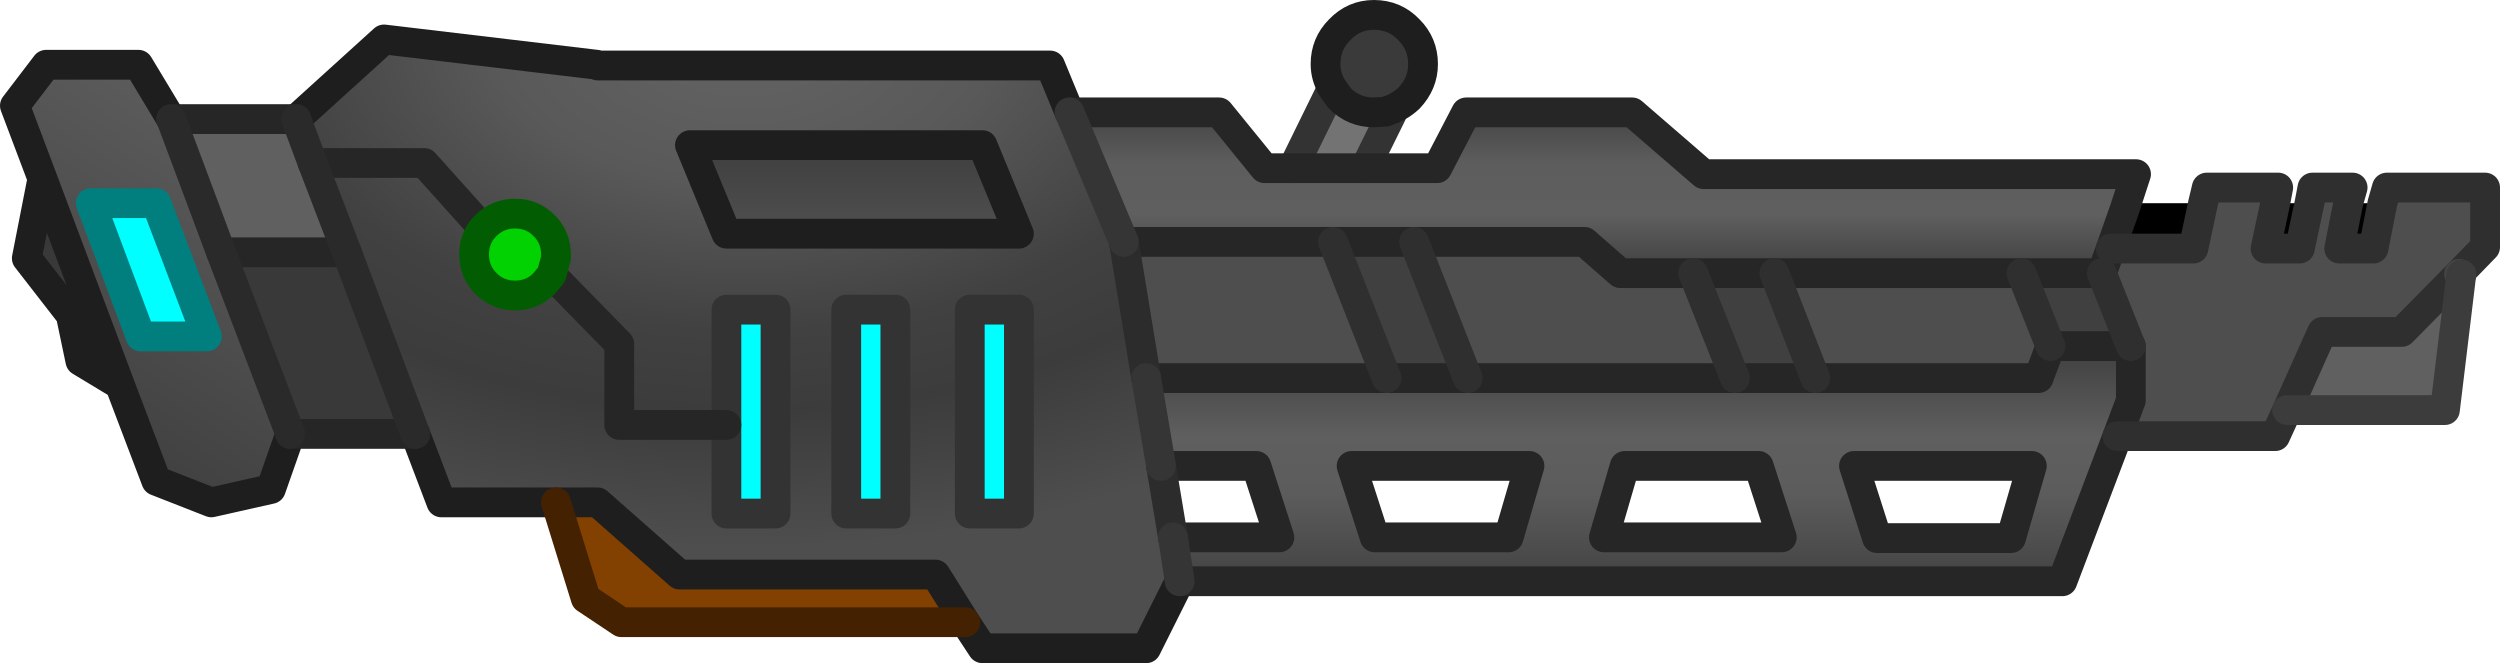 <?xml version="1.0" encoding="UTF-8" standalone="no"?>
<svg xmlns:xlink="http://www.w3.org/1999/xlink" height="44.55px" width="167.95px" xmlns="http://www.w3.org/2000/svg">
  <g transform="matrix(1.0, 0.0, 0.0, 1.0, 78.95, 20.85)">
    <path d="M86.25 -2.45 L86.4 -2.4 85.3 6.7 74.7 6.7 77.05 1.45 82.4 1.45 86.25 -2.45 M-67.45 -12.85 L-59.05 -12.85 -57.95 -9.9 -55.65 -3.9 -64.1 -3.9 -67.45 -12.85" fill="#606060" fill-rule="evenodd" stroke="none"/>
    <path d="M14.15 -13.35 L14.55 -13.2 12.75 -9.55 7.9 -9.55 10.55 -14.95 11.05 -14.25 Q12.0 -13.3 13.35 -13.3 L14.15 -13.35" fill="#737373" fill-rule="evenodd" stroke="none"/>
    <path d="M69.05 -7.2 L69.3 -8.25 74.1 -8.25 73.9 -7.2 73.25 -4.15 75.55 -4.15 76.2 -7.2 76.4 -8.25 79.1 -8.25 78.8 -7.2 78.2 -4.15 80.5 -4.15 81.1 -7.2 81.4 -8.25 88.0 -8.25 88.0 -4.25 86.25 -2.45 82.4 1.45 77.05 1.45 74.7 6.7 73.9 8.45 63.3 8.45 64.2 6.05 64.2 2.4 62.25 -2.5 62.85 -4.15 68.4 -4.15 69.05 -7.2 M16.05 -4.6 L27.5 -4.6 29.9 -2.5 34.8 -2.5 37.6 4.55 19.65 4.55 16.05 -4.6 M40.25 -2.5 L56.85 -2.5 58.8 2.4 58.0 4.55 43.0 4.55 40.25 -2.5 M14.2 4.55 L-1.95 4.55 -3.45 -4.6 10.6 -4.6 14.2 4.55" fill="#4e4e4e" fill-rule="evenodd" stroke="none"/>
    <path d="M10.6 -4.6 L16.05 -4.6 19.65 4.55 14.2 4.55 10.6 -4.6 M34.8 -2.5 L40.25 -2.5 43.0 4.55 37.6 4.55 34.8 -2.5 M56.85 -2.5 L62.25 -2.5 64.2 2.4 58.8 2.4 56.85 -2.5" fill="#404040" fill-rule="evenodd" stroke="none"/>
    <path d="M63.8 -6.85 L63.9 -7.2 69.05 -7.2 68.4 -4.15 62.85 -4.15 63.8 -6.85 M73.9 -7.2 L76.2 -7.2 75.55 -4.15 73.25 -4.15 73.9 -7.2 M78.8 -7.2 L81.1 -7.2 80.5 -4.15 78.2 -4.15 78.8 -7.2" fill="#000000" fill-rule="evenodd" stroke="none"/>
    <path d="M-72.85 -7.2 L-68.45 -7.2 -65.05 1.75 -69.5 1.75 -72.85 -7.2 M-30.15 -0.05 L-26.85 -0.05 -26.85 13.65 -30.15 13.65 -30.15 7.7 -30.15 -0.05 M-10.5 -0.05 L-10.5 13.65 -13.8 13.65 -13.8 -0.05 -10.5 -0.05 M-18.8 -0.05 L-18.8 13.65 -22.1 13.65 -22.1 -0.05 -18.8 -0.05" fill="#00ffff" fill-rule="evenodd" stroke="none"/>
    <path d="M-51.05 8.3 L-59.45 8.3 -64.1 -3.9 -55.65 -3.9 -51.05 8.3 M-70.9 5.0 L-73.55 3.4 -74.2 0.3 -77.15 -3.5 -76.1 -8.85 -70.9 5.0" fill="#393939" fill-rule="evenodd" stroke="none"/>
    <path d="M-14.1 20.95 L-37.2 20.95 -39.6 19.35 -41.6 12.9 -38.8 12.9 -33.3 17.75 -16.1 17.75 -14.1 20.95" fill="#834101" fill-rule="evenodd" stroke="none"/>
    <path d="M-46.5 -5.5 L-46.3 -5.7 Q-45.5 -6.5 -44.35 -6.5 -43.2 -6.5 -42.4 -5.7 -41.6 -4.9 -41.6 -3.75 L-41.6 -3.5 -41.9 -2.4 -42.4 -1.8 Q-43.2 -1.0 -44.35 -1.0 -45.5 -1.0 -46.3 -1.8 -47.1 -2.6 -47.1 -3.75 -47.1 -4.75 -46.5 -5.5" fill="#02d202" fill-rule="evenodd" stroke="none"/>
    <path d="M-59.45 8.3 L-60.75 12.0 -64.75 12.9 -68.45 11.45 -70.9 5.0 -76.1 -8.85 -77.95 -13.75 -75.85 -16.5 -69.65 -16.5 -67.45 -12.85 -64.1 -3.9 -59.45 8.3 M-72.85 -7.2 L-69.5 1.75 -65.05 1.75 -68.45 -7.2 -72.85 -7.2" fill="url(#gradient0)" fill-rule="evenodd" stroke="none"/>
    <path d="M0.3 18.2 L-1.95 22.7 -12.95 22.7 -14.1 20.95 -16.1 17.75 -33.3 17.75 -38.8 12.9 -41.6 12.9 -49.3 12.9 -51.05 8.3 -55.65 -3.9 -57.95 -9.9 -59.05 -12.85 -53.15 -18.2 -38.85 -16.5 -38.8 -16.45 -8.4 -16.45 -7.1 -13.3 -3.45 -4.6 -1.95 4.55 -0.95 10.45 -0.15 15.25 0.3 18.2 M-46.5 -5.5 Q-47.1 -4.75 -47.1 -3.75 -47.1 -2.6 -46.3 -1.8 -45.5 -1.0 -44.35 -1.0 -43.2 -1.0 -42.4 -1.8 L-41.9 -2.4 -41.6 -3.5 -41.6 -3.75 Q-41.6 -4.9 -42.4 -5.7 -43.2 -6.5 -44.35 -6.5 -45.5 -6.5 -46.3 -5.7 L-46.5 -5.5 -50.45 -9.9 -57.95 -9.9 -50.45 -9.9 -46.5 -5.5 M-30.15 -0.05 L-30.15 7.7 -30.15 13.65 -26.85 13.65 -26.85 -0.05 -30.15 -0.05 M-32.6 -11.1 L-30.15 -5.15 -10.5 -5.15 -12.95 -11.1 -32.6 -11.1 M-10.5 -0.05 L-13.8 -0.05 -13.8 13.65 -10.5 13.65 -10.5 -0.05 M-18.8 -0.05 L-22.1 -0.05 -22.1 13.65 -18.8 13.65 -18.8 -0.05 M-30.15 7.7 L-37.35 7.7 -37.35 2.25 -41.9 -2.4 -37.35 2.25 -37.35 7.7 -30.15 7.7" fill="url(#gradient1)" fill-rule="evenodd" stroke="none"/>
    <path d="M-32.6 -11.1 L-12.95 -11.1 -10.5 -5.15 -30.15 -5.15 -32.6 -11.1" fill="url(#gradient2)" fill-rule="evenodd" stroke="none"/>
    <path d="M7.9 -9.55 L12.75 -9.55 17.6 -9.55 19.55 -13.3 30.7 -13.3 35.5 -9.15 64.55 -9.15 63.8 -6.85 62.85 -4.15 62.25 -2.5 56.85 -2.5 40.25 -2.5 34.8 -2.5 29.9 -2.5 27.5 -4.6 16.05 -4.6 10.6 -4.6 -3.45 -4.6 -7.1 -13.3 2.95 -13.3 6.0 -9.55 7.9 -9.55" fill="url(#gradient3)" fill-rule="evenodd" stroke="none"/>
    <path d="M63.3 8.45 L59.6 18.2 0.3 18.2 -0.15 15.25 7.0 15.25 5.45 10.45 -0.95 10.45 -1.95 4.55 14.2 4.55 19.65 4.55 37.6 4.55 43.0 4.55 58.0 4.55 58.8 2.4 64.2 2.4 64.2 6.05 63.3 8.45 M47.15 15.3 L56.15 15.3 57.55 10.45 45.6 10.45 47.15 15.3 M28.8 15.25 L40.75 15.25 39.2 10.45 30.2 10.45 28.8 15.25 M23.8 10.45 L11.85 10.45 13.4 15.25 22.4 15.25 23.8 10.45" fill="url(#gradient4)" fill-rule="evenodd" stroke="none"/>
    <path d="M0.3 18.2 L-1.95 22.7 -12.95 22.7 -14.1 20.95 -16.1 17.75 -33.3 17.75 -38.8 12.9 -41.6 12.9 -49.3 12.9 -51.05 8.3 M-59.45 8.3 L-60.75 12.0 -64.75 12.9 -68.45 11.45 -70.9 5.0 -73.55 3.4 -74.2 0.3 -77.15 -3.5 -76.1 -8.85 -77.95 -13.75 -75.85 -16.5 -69.65 -16.5 -67.45 -12.85 M-59.05 -12.85 L-53.15 -18.2 -38.85 -16.5 -38.8 -16.45 -8.4 -16.45 -7.1 -13.3 M-32.6 -11.1 L-12.95 -11.1 -10.5 -5.15 -30.15 -5.15 -32.6 -11.1 M-76.1 -8.85 L-70.9 5.0" fill="none" stroke="#1e1e1e" stroke-linecap="round" stroke-linejoin="round" stroke-width="2.0"/>
    <path d="M12.75 -9.55 L14.55 -13.2 14.15 -13.35 M10.55 -14.95 L7.9 -9.55 M-30.15 -0.05 L-30.15 7.7 -30.15 13.65 -26.85 13.65 -26.85 -0.05 -30.15 -0.05 M-10.5 -0.05 L-10.5 13.65 -13.8 13.65 -13.8 -0.05 -10.5 -0.05 M-18.8 -0.05 L-18.8 13.65 -22.1 13.65 -22.1 -0.05 -18.8 -0.05" fill="none" stroke="#333333" stroke-linecap="round" stroke-linejoin="round" stroke-width="2.0"/>
    <path d="M7.9 -9.55 L12.75 -9.55 17.6 -9.55 19.55 -13.3 30.7 -13.3 35.5 -9.15 64.55 -9.15 63.8 -6.85 62.85 -4.15 62.25 -2.5 56.85 -2.5 40.25 -2.5 34.8 -2.5 29.9 -2.5 27.5 -4.6 16.05 -4.6 10.6 -4.6 -3.45 -4.6 M63.3 8.45 L59.6 18.2 0.3 18.2 M-51.05 8.3 L-59.45 8.3 M-67.45 -12.85 L-59.05 -12.85 M-7.1 -13.3 L2.95 -13.3 6.0 -9.55 7.9 -9.55 M64.2 2.4 L64.2 6.05 63.3 8.45 M47.15 15.3 L56.15 15.3 57.55 10.45 45.6 10.45 47.15 15.3 M43.0 4.55 L58.0 4.55 58.8 2.4 64.2 2.4 M28.8 15.25 L40.75 15.25 39.2 10.45 30.2 10.45 28.8 15.25 M23.8 10.45 L11.85 10.45 13.4 15.25 22.4 15.25 23.8 10.45 M19.65 4.55 L14.2 4.55 -1.95 4.55 M-0.95 10.45 L5.45 10.45 7.0 15.25 -0.15 15.25 M19.65 4.55 L37.6 4.55 43.0 4.55 M-64.1 -3.9 L-55.65 -3.9 M-46.5 -5.5 L-50.45 -9.9 -57.95 -9.9 M-41.9 -2.4 L-37.35 2.25 -37.35 7.7 -30.15 7.7" fill="none" stroke="#262626" stroke-linecap="round" stroke-linejoin="round" stroke-width="2.0"/>
    <path d="M69.05 -7.2 L69.3 -8.25 74.1 -8.25 73.9 -7.2 73.25 -4.15 75.55 -4.15 76.2 -7.2 76.4 -8.25 79.1 -8.25 78.8 -7.2 78.2 -4.15 80.5 -4.15 81.1 -7.2 81.4 -8.25 88.0 -8.25 88.0 -4.25 86.25 -2.45 82.4 1.45 77.05 1.45 74.7 6.7 73.9 8.45 63.3 8.45 M62.85 -4.15 L68.4 -4.15 69.05 -7.2 M58.8 2.4 L56.85 -2.5 M64.2 2.4 L62.25 -2.5 M37.6 4.55 L34.8 -2.5 M43.0 4.55 L40.25 -2.5 M14.2 4.55 L10.6 -4.6 M16.05 -4.6 L19.65 4.55" fill="none" stroke="#2f2f2f" stroke-linecap="round" stroke-linejoin="round" stroke-width="2.0"/>
    <path d="M86.25 -2.45 L86.4 -2.4" fill="none" stroke="#444444" stroke-linecap="round" stroke-linejoin="round" stroke-width="2.0"/>
    <path d="M86.4 -2.4 L85.3 6.7 74.7 6.7" fill="none" stroke="#3c3c3c" stroke-linecap="round" stroke-linejoin="round" stroke-width="2.0"/>
    <path d="M-72.85 -7.2 L-69.5 1.75 -65.05 1.75 -68.45 -7.2 -72.85 -7.2" fill="none" stroke="#017e7e" stroke-linecap="round" stroke-linejoin="round" stroke-width="2.0"/>
    <path d="M-46.5 -5.5 Q-47.1 -4.75 -47.1 -3.75 -47.1 -2.6 -46.3 -1.8 -45.5 -1.0 -44.35 -1.0 -43.2 -1.0 -42.4 -1.8 L-41.9 -2.4 -41.6 -3.5 -41.6 -3.75 Q-41.6 -4.9 -42.4 -5.7 -43.2 -6.5 -44.35 -6.5 -45.5 -6.5 -46.3 -5.7 L-46.5 -5.5" fill="none" stroke="#025c01" stroke-linecap="round" stroke-linejoin="round" stroke-width="2.0"/>
    <path d="M-14.1 20.95 L-37.2 20.95 -39.6 19.35 -41.6 12.9" fill="none" stroke="#432101" stroke-linecap="round" stroke-linejoin="round" stroke-width="2.0"/>
    <path d="M-3.45 -4.6 L-1.95 4.55 M-0.95 10.45 L-0.15 15.25" fill="none" stroke="#2c2c2c" stroke-linecap="round" stroke-linejoin="round" stroke-width="2.0"/>
    <path d="M-1.95 4.55 L-0.95 10.45 M-0.15 15.25 L0.3 18.2 M-7.1 -13.3 L-3.45 -4.6" fill="none" stroke="#353535" stroke-linecap="round" stroke-linejoin="round" stroke-width="2.0"/>
    <path d="M-67.45 -12.85 L-64.1 -3.9 -59.45 8.3 M-55.65 -3.9 L-57.95 -9.9 -59.05 -12.85 M-51.05 8.3 L-55.65 -3.9" fill="none" stroke="#2a2a2a" stroke-linecap="round" stroke-linejoin="round" stroke-width="2.0"/>
    <path d="M13.35 -19.85 Q14.75 -19.85 15.7 -18.85 16.65 -17.9 16.65 -16.55 16.65 -15.25 15.7 -14.25 15.05 -13.65 14.25 -13.4 L14.15 -13.35 13.35 -13.3 Q12.0 -13.3 11.05 -14.25 L10.55 -14.95 Q10.1 -15.7 10.1 -16.55 10.1 -17.9 11.05 -18.85 12.0 -19.85 13.35 -19.85" fill="#3a3a3a" fill-rule="evenodd" stroke="none"/>
    <path d="M13.35 -19.85 Q14.75 -19.85 15.7 -18.85 16.65 -17.9 16.65 -16.55 16.65 -15.25 15.7 -14.25 15.05 -13.65 14.25 -13.4 L14.15 -13.35 13.35 -13.3 Q12.0 -13.3 11.05 -14.25 L10.55 -14.95 Q10.1 -15.7 10.1 -16.55 10.1 -17.9 11.05 -18.85 12.0 -19.85 13.35 -19.85 Z" fill="none" stroke="#1e1e1e" stroke-linecap="round" stroke-linejoin="round" stroke-width="2.0"/>
  </g>
  <defs>
    <linearGradient gradientTransform="matrix(0.009, -0.015, 0.015, 0.009, -67.9, -1.55)" gradientUnits="userSpaceOnUse" id="gradient0" spreadMethod="pad" x1="-819.2" x2="819.2">
      <stop offset="0.0" stop-color="#3d3d3d"/>
      <stop offset="1.0" stop-color="#5f5f5f"/>
    </linearGradient>
    <radialGradient cx="0" cy="0" gradientTransform="matrix(-0.095, 0.0, 0.0, -0.058, -28.95, -18.7)" gradientUnits="userSpaceOnUse" id="gradient1" r="819.2" spreadMethod="pad">
      <stop offset="0.082" stop-color="#606060"/>
      <stop offset="0.216" stop-color="#595959"/>
      <stop offset="0.424" stop-color="#414141"/>
      <stop offset="0.537" stop-color="#3c3c3c"/>
      <stop offset="0.729" stop-color="#4e4e4e"/>
    </radialGradient>
    <linearGradient gradientTransform="matrix(0.0, 0.003, -0.004, 0.0, -21.55, -8.1)" gradientUnits="userSpaceOnUse" id="gradient2" spreadMethod="pad" x1="-819.2" x2="819.2">
      <stop offset="0.0" stop-color="#404040"/>
      <stop offset="1.0" stop-color="#4e4e4e"/>
    </linearGradient>
    <linearGradient gradientTransform="matrix(0.0, 0.011, -0.007, 0.0, 28.5, -6.35)" gradientUnits="userSpaceOnUse" id="gradient3" spreadMethod="pad" x1="-819.2" x2="819.2">
      <stop offset="0.129" stop-color="#464646"/>
      <stop offset="0.302" stop-color="#5d5d5d"/>
      <stop offset="0.494" stop-color="#5f5f5f"/>
      <stop offset="0.718" stop-color="#3f3f3f"/>
    </linearGradient>
    <linearGradient gradientTransform="matrix(0.0, 0.011, -0.01, 0.0, 34.9, 8.45)" gradientUnits="userSpaceOnUse" id="gradient4" spreadMethod="pad" x1="-819.2" x2="819.2">
      <stop offset="0.102" stop-color="#393939"/>
      <stop offset="0.502" stop-color="#5f5f5f"/>
      <stop offset="0.714" stop-color="#5c5c5c"/>
      <stop offset="1.0" stop-color="#464646"/>
    </linearGradient>
  </defs>
</svg>
